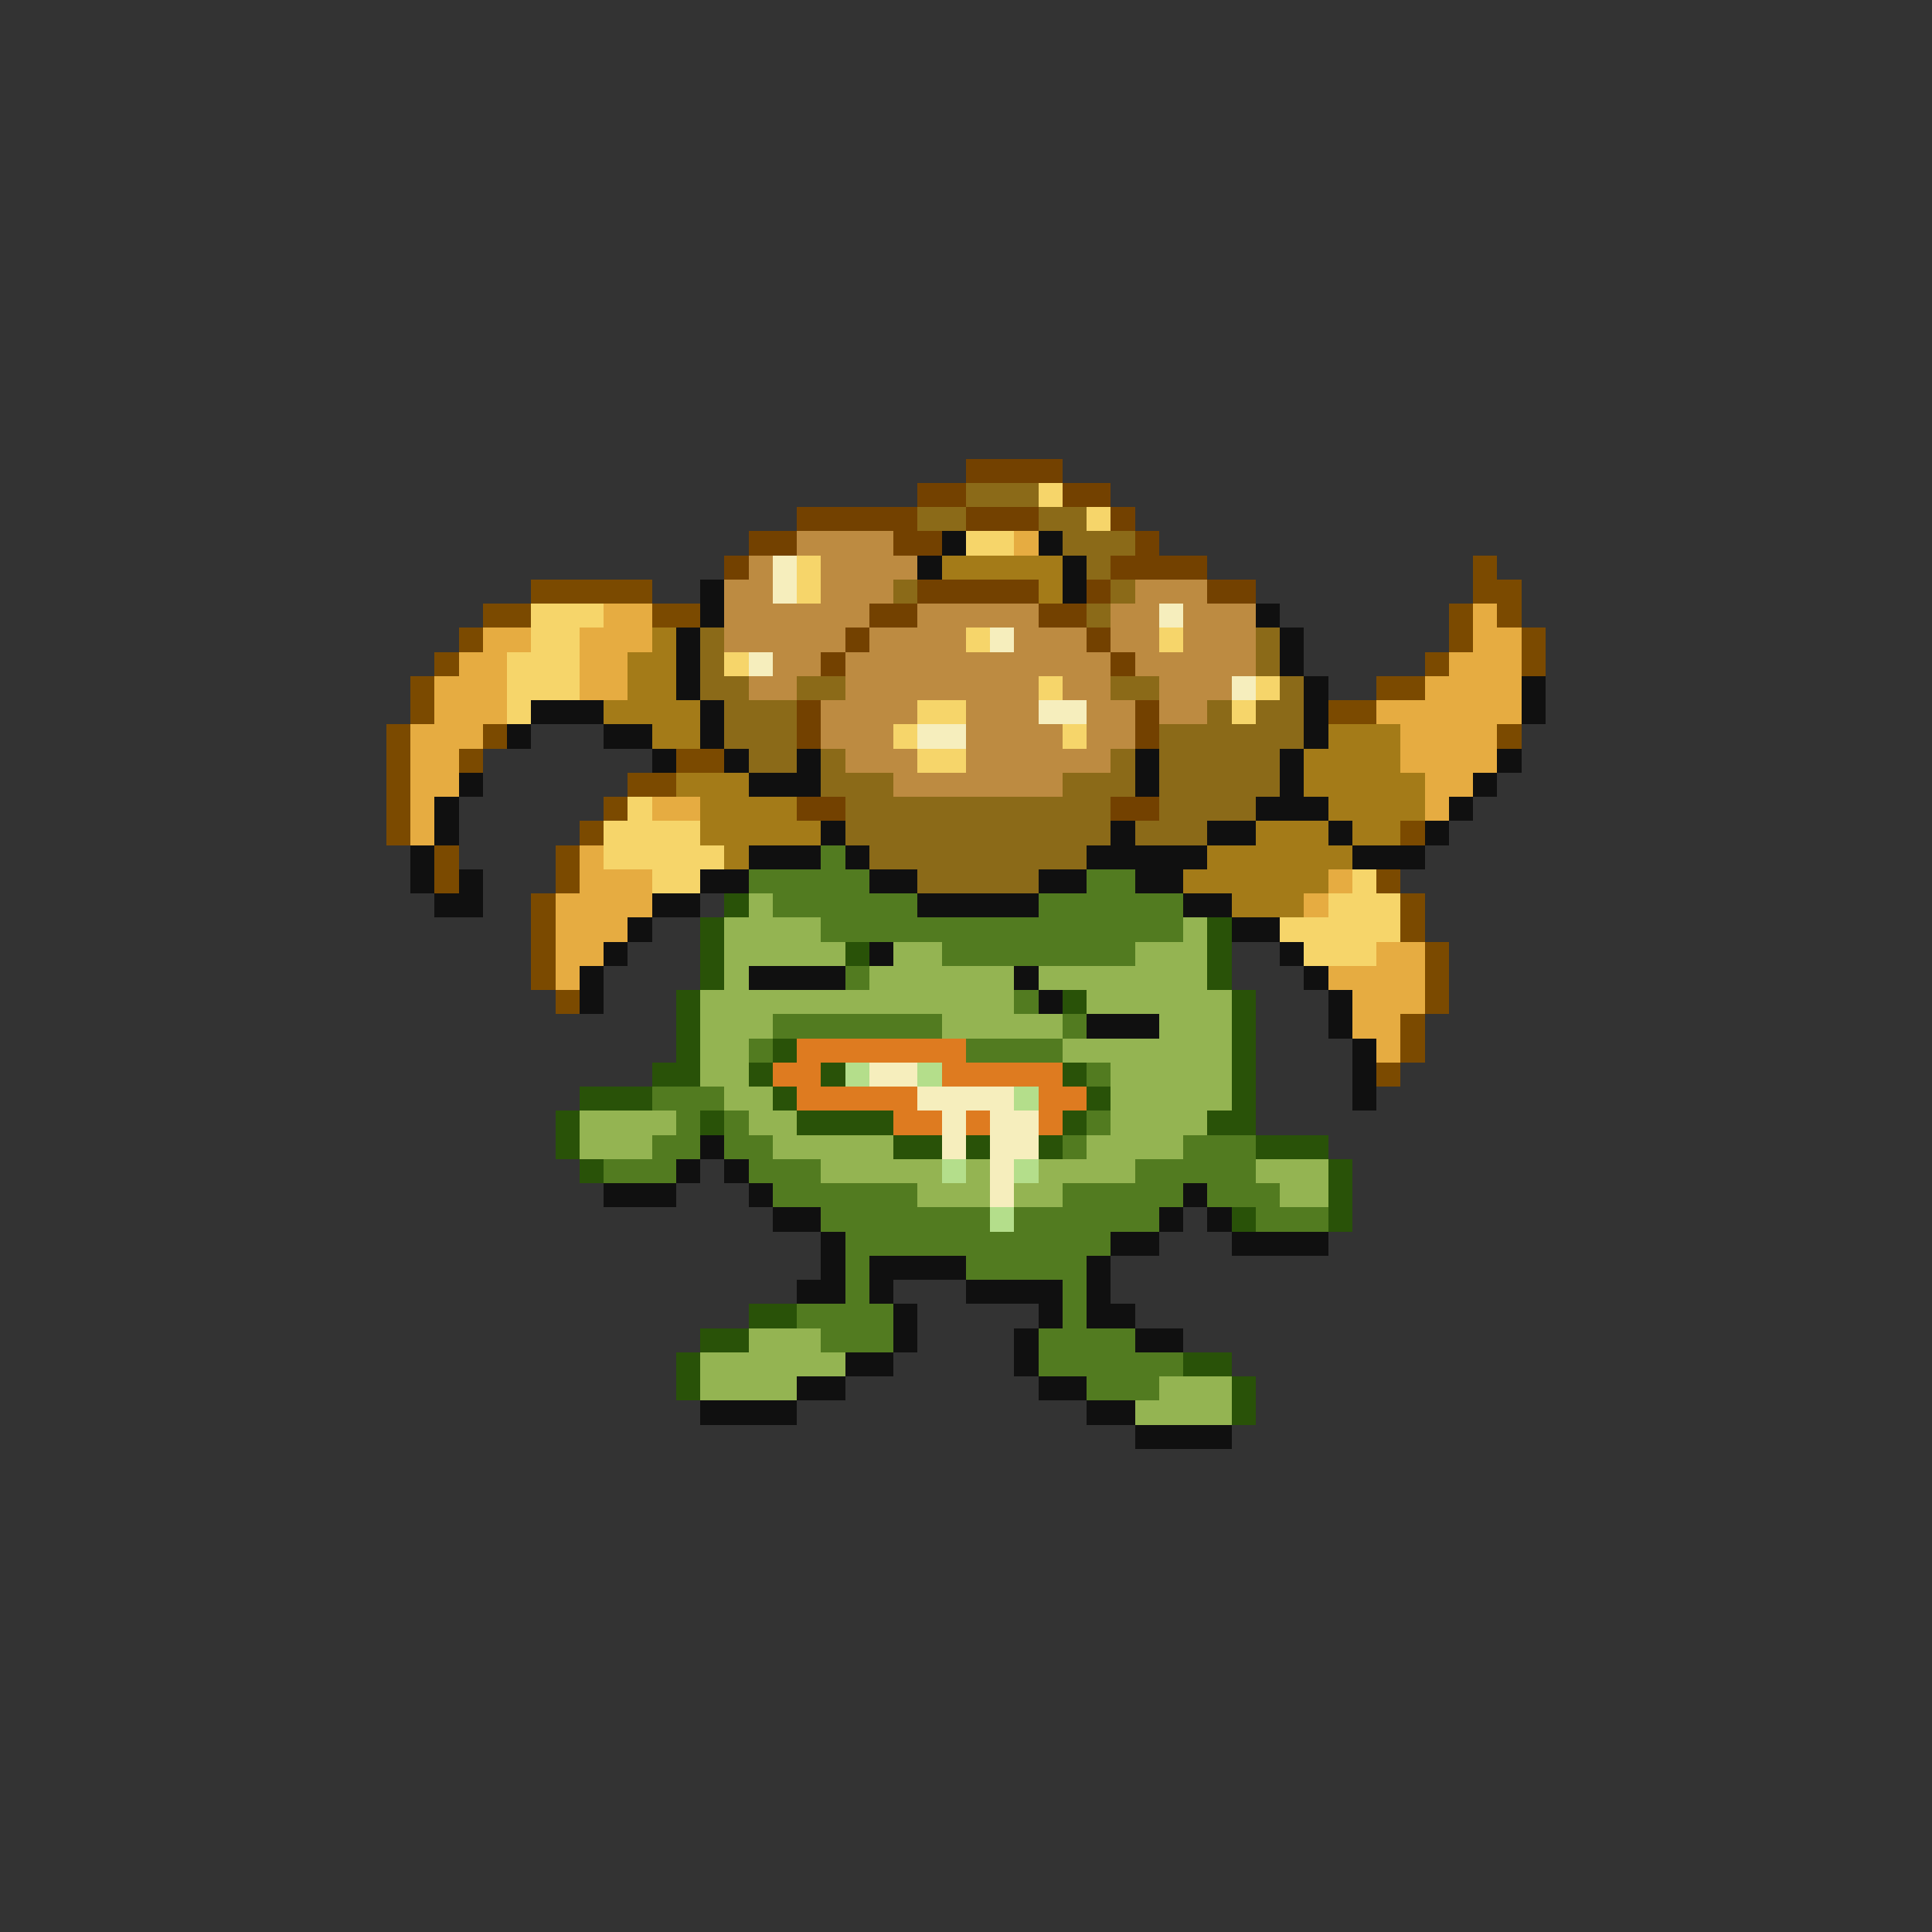 <svg xmlns="http://www.w3.org/2000/svg" viewBox="0 -0.5 80 80" shape-rendering="crispEdges">
<rect x="0" y="-0.5" width="80" height="80" fill="#333333" stroke="none"/>
<path stroke="#734100" d="M40 19h4M38 20h2M44 20h2M33 21h5M40 21h3M46 21h1M31 22h2M37 22h2M47 22h1M30 23h1M46 23h4M38 24h5M45 24h1M50 24h2M36 25h2M43 25h2M35 26h1M45 26h1M34 27h1M46 27h1M33 29h1M47 29h1M33 30h1M47 30h1M33 33h2M46 33h2" />
<path stroke="#8b6a18" d="M40 20h3M38 21h2M43 21h2M44 22h3M45 23h1M37 24h1M46 24h1M45 25h1M29 26h1M52 26h1M29 27h1M52 27h1M29 28h2M33 28h2M46 28h2M53 28h1M30 29h3M50 29h1M52 29h2M30 30h3M48 30h6M31 31h2M34 31h1M46 31h1M48 31h5M34 32h3M44 32h3M48 32h5M35 33h11M48 33h4M35 34h11M47 34h3M36 35h9M38 36h5" />
<path stroke="#f6d56a" d="M43 20h1M45 21h1M40 22h2M33 23h1M33 24h1M22 25h3M22 26h2M40 26h1M48 26h1M21 27h3M30 27h1M21 28h3M43 28h1M52 28h1M21 29h1M38 29h2M51 29h1M37 30h1M44 30h1M38 31h2M26 33h1M25 34h4M25 35h5M27 36h2M56 36h1M55 37h3M53 38h5M54 39h3" />
<path stroke="#bd8b41" d="M33 22h4M31 23h1M34 23h4M30 24h2M34 24h3M47 24h3M30 25h6M38 25h5M46 25h2M49 25h3M30 26h5M36 26h4M42 26h3M46 26h2M49 26h3M32 27h2M35 27h11M47 27h5M31 28h2M35 28h8M44 28h2M48 28h3M34 29h4M40 29h3M45 29h2M48 29h2M34 30h3M40 30h4M45 30h2M35 31h3M40 31h6M37 32h7" />
<path stroke="#101010" d="M39 22h1M43 22h1M38 23h1M44 23h1M29 24h1M44 24h1M29 25h1M52 25h1M28 26h1M53 26h1M28 27h1M53 27h1M28 28h1M54 28h1M63 28h1M22 29h3M29 29h1M54 29h1M63 29h1M21 30h1M25 30h2M29 30h1M54 30h1M27 31h1M30 31h1M33 31h1M47 31h1M53 31h1M62 31h1M19 32h1M31 32h3M47 32h1M53 32h1M61 32h1M18 33h1M52 33h3M60 33h1M18 34h1M34 34h1M46 34h1M50 34h2M55 34h1M59 34h1M17 35h1M31 35h3M35 35h1M45 35h5M56 35h3M17 36h1M19 36h1M29 36h2M36 36h2M43 36h2M47 36h2M18 37h2M27 37h2M38 37h5M49 37h2M26 38h1M51 38h2M25 39h1M36 39h1M53 39h1M24 40h1M31 40h4M42 40h1M54 40h1M24 41h1M43 41h1M55 41h1M45 42h3M55 42h1M56 43h1M56 44h1M56 45h1M29 47h1M28 48h1M30 48h1M25 49h3M31 49h1M49 49h1M32 50h2M48 50h1M50 50h1M34 51h1M46 51h2M51 51h4M34 52h1M36 52h4M45 52h1M33 53h2M36 53h1M40 53h4M45 53h1M37 54h1M43 54h1M45 54h2M37 55h1M42 55h1M47 55h2M35 56h2M42 56h1M33 57h2M43 57h2M29 58h4M45 58h2M47 59h4" />
<path stroke="#e6ac41" d="M42 22h1M25 25h2M61 25h1M20 26h2M24 26h3M61 26h2M19 27h2M24 27h2M60 27h3M18 28h3M24 28h2M59 28h4M18 29h3M57 29h6M17 30h3M58 30h4M17 31h2M58 31h4M17 32h2M59 32h2M17 33h1M27 33h2M59 33h1M17 34h1M24 35h1M24 36h3M55 36h1M23 37h4M54 37h1M23 38h3M23 39h2M57 39h2M23 40h1M55 40h4M56 41h3M56 42h2M57 43h1" />
<path stroke="#f6eebd" d="M32 23h1M32 24h1M48 25h1M41 26h1M31 27h1M51 28h1M43 29h2M38 30h2M36 44h2M38 45h4M39 46h1M41 46h2M39 47h1M41 47h2M41 48h1M41 49h1" />
<path stroke="#a47b18" d="M39 23h5M43 24h1M27 26h1M26 27h2M26 28h2M25 29h4M27 30h2M55 30h3M54 31h4M28 32h3M54 32h5M29 33h4M55 33h4M29 34h5M52 34h3M56 34h2M30 35h1M50 35h6M49 36h6M51 37h3" />
<path stroke="#7b4a00" d="M61 23h1M22 24h5M61 24h2M20 25h2M27 25h2M60 25h1M62 25h1M19 26h1M60 26h1M63 26h1M18 27h1M59 27h1M63 27h1M17 28h1M57 28h2M17 29h1M55 29h2M16 30h1M20 30h1M62 30h1M16 31h1M19 31h1M28 31h2M16 32h1M26 32h2M16 33h1M25 33h1M16 34h1M24 34h1M58 34h1M18 35h1M23 35h1M18 36h1M23 36h1M57 36h1M22 37h1M58 37h1M22 38h1M58 38h1M22 39h1M59 39h1M22 40h1M59 40h1M23 41h1M59 41h1M58 42h1M58 43h1M57 44h1" />
<path stroke="#527b20" d="M34 35h1M31 36h5M45 36h2M32 37h6M43 37h6M34 38h15M39 39h8M35 40h1M42 41h1M32 42h7M44 42h1M31 43h1M40 43h4M45 44h1M27 45h3M28 46h1M30 46h1M45 46h1M27 47h2M30 47h2M44 47h1M49 47h3M25 48h3M31 48h3M47 48h5M32 49h6M44 49h5M50 49h3M34 50h7M42 50h6M52 50h3M35 51h11M35 52h1M40 52h5M35 53h1M44 53h1M33 54h4M44 54h1M34 55h3M43 55h4M43 56h6M45 57h3" />
<path stroke="#295208" d="M30 37h1M29 38h1M50 38h1M29 39h1M35 39h1M50 39h1M29 40h1M50 40h1M28 41h1M44 41h1M51 41h1M28 42h1M51 42h1M28 43h1M32 43h1M51 43h1M27 44h2M31 44h1M34 44h1M44 44h1M51 44h1M24 45h3M32 45h1M45 45h1M51 45h1M23 46h1M29 46h1M33 46h4M44 46h1M50 46h2M23 47h1M37 47h2M40 47h1M43 47h1M52 47h3M24 48h1M55 48h1M55 49h1M51 50h1M55 50h1M31 54h2M29 55h2M28 56h1M49 56h2M28 57h1M51 57h1M51 58h1" />
<path stroke="#94b452" d="M31 37h1M30 38h4M49 38h1M30 39h5M37 39h2M47 39h3M30 40h1M36 40h6M43 40h7M29 41h13M45 41h6M29 42h3M39 42h5M48 42h3M29 43h2M44 43h7M29 44h2M46 44h5M30 45h2M46 45h5M24 46h4M31 46h2M46 46h4M24 47h3M32 47h5M45 47h4M34 48h5M40 48h1M43 48h4M52 48h3M38 49h3M42 49h2M53 49h2M31 55h3M29 56h6M29 57h4M48 57h3M47 58h4" />
<path stroke="#de7b20" d="M33 43h7M32 44h2M39 44h5M33 45h5M43 45h2M37 46h2M40 46h1M43 46h1" />
<path stroke="#b4de8b" d="M35 44h1M38 44h1M42 45h1M39 48h1M42 48h1M41 50h1" />
</svg>
